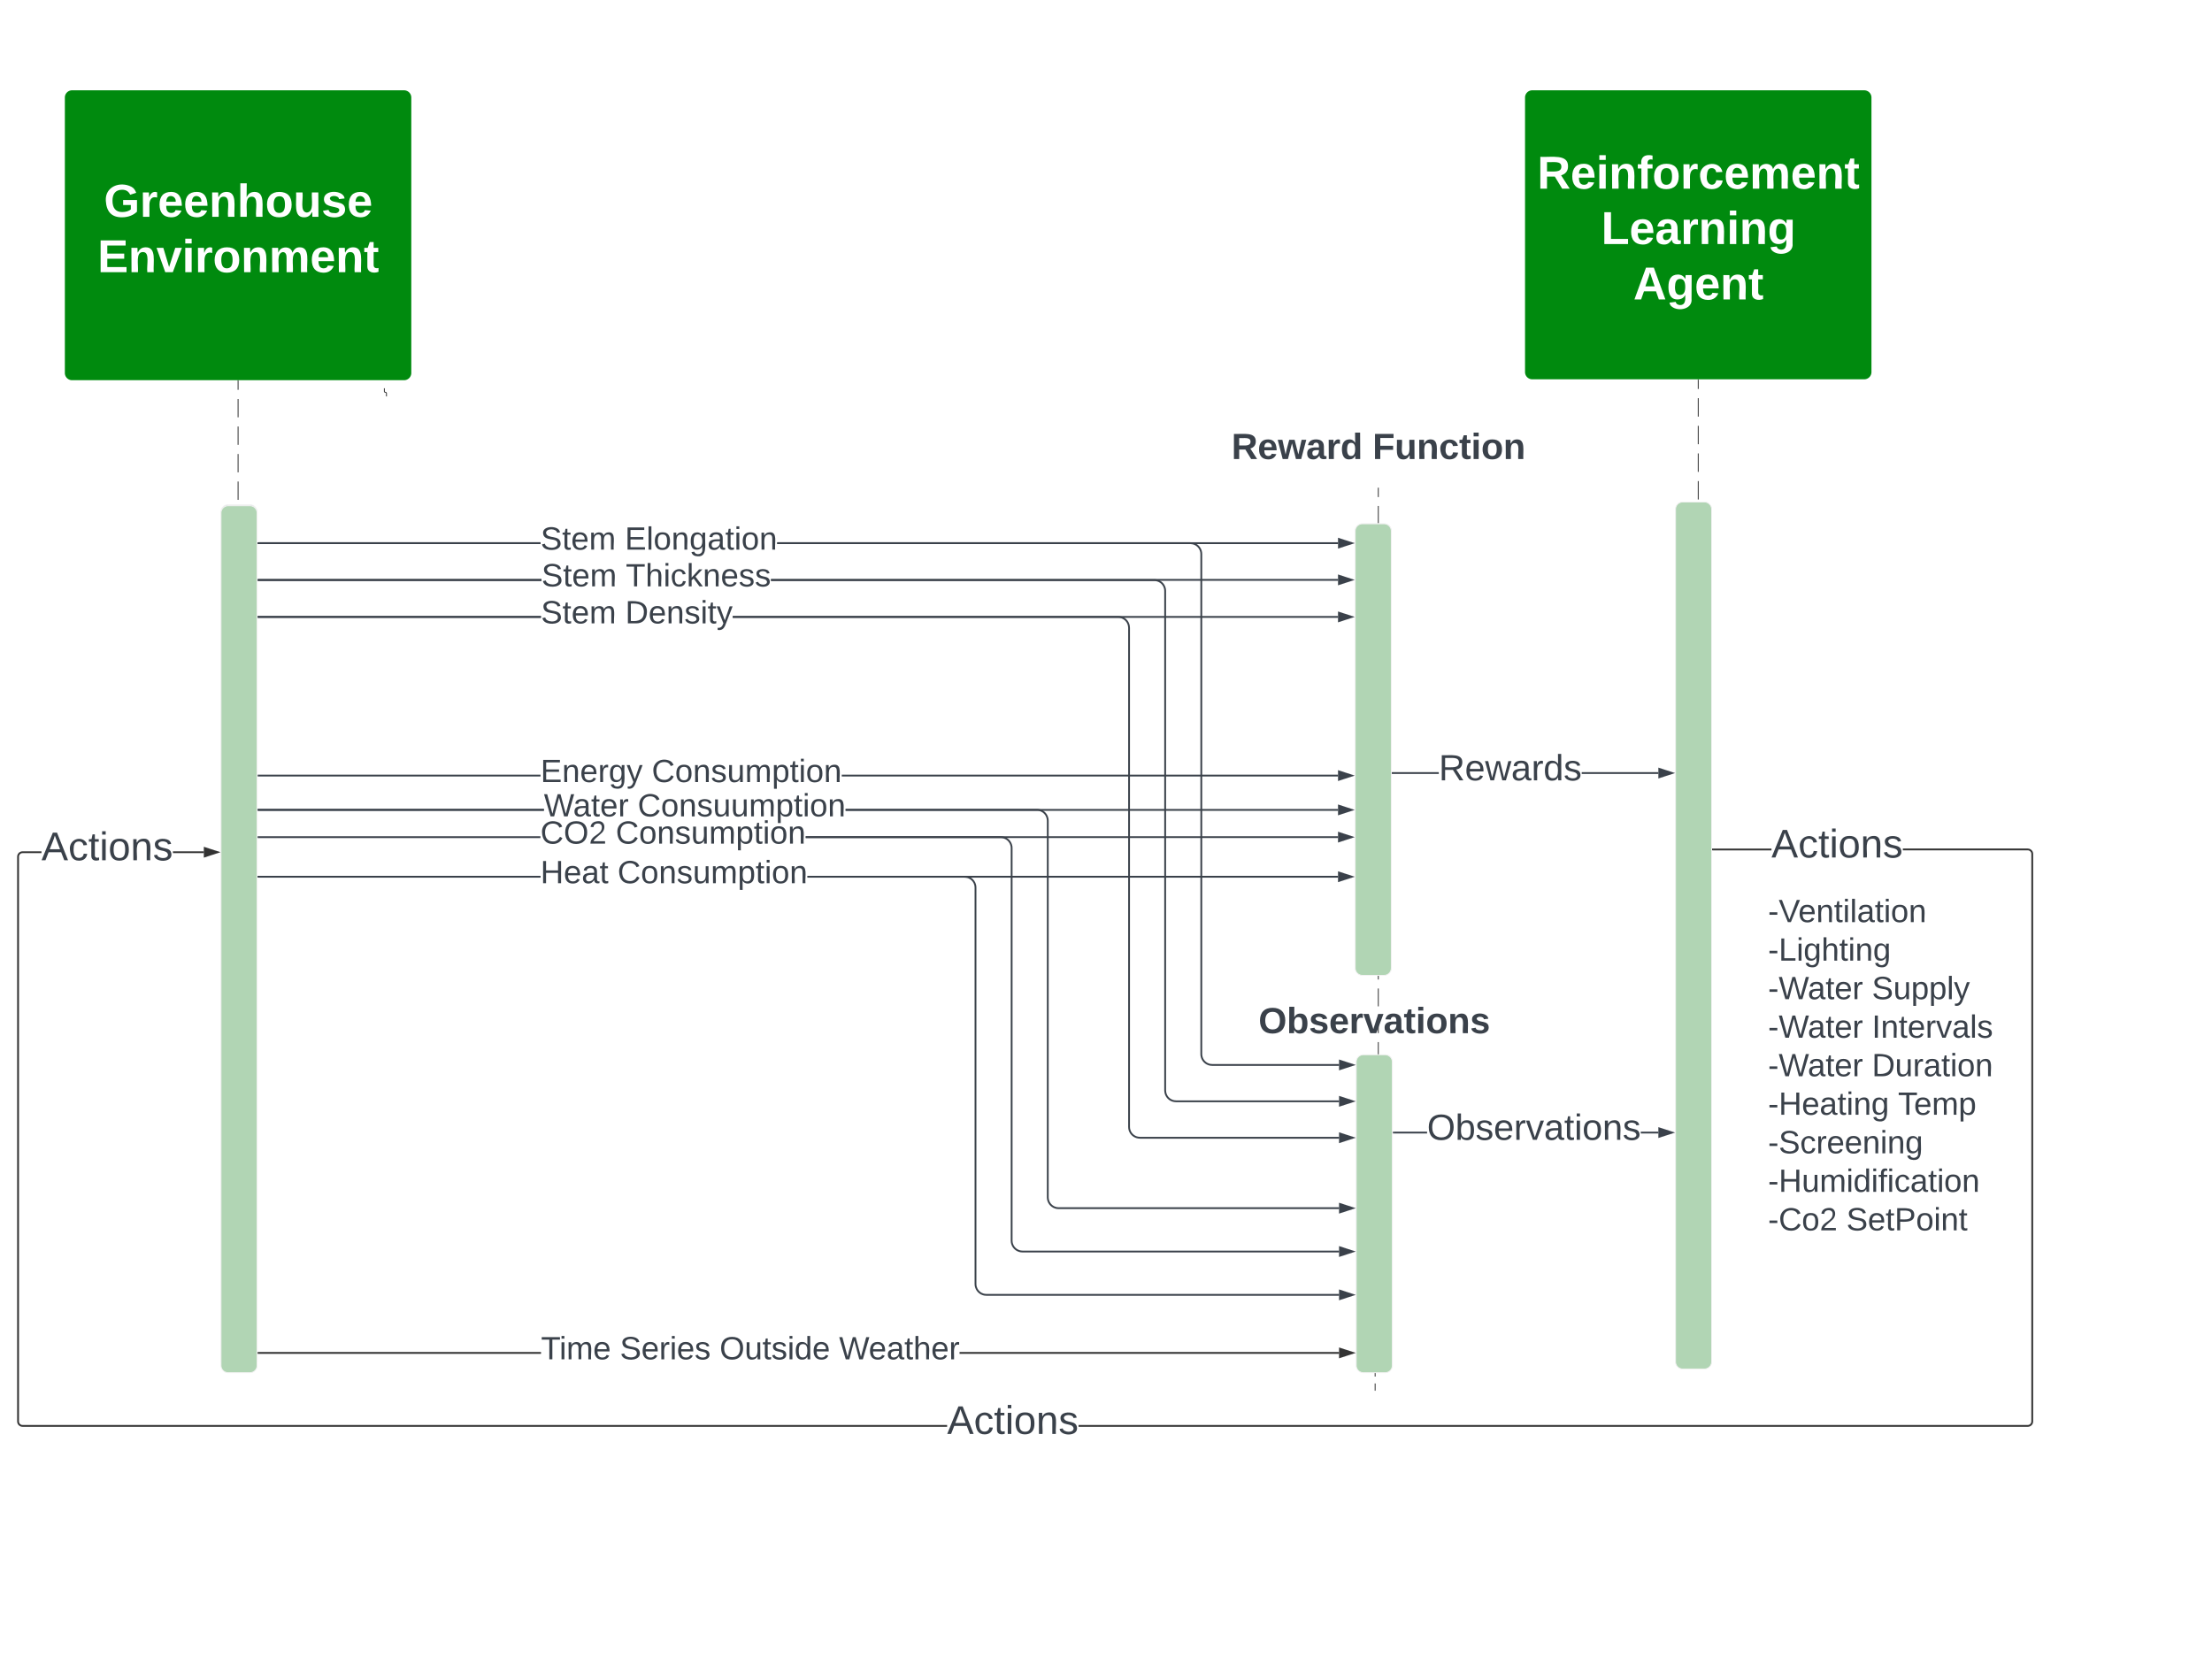 <svg xmlns="http://www.w3.org/2000/svg" xmlns:xlink="http://www.w3.org/1999/xlink" xmlns:lucid="lucid" width="2449" height="1860"><g transform="translate(-680 -1020)" lucid:page-tab-id="0_0"><path d="M500 1000h4500v2000H500z" fill="#fff"/><path d="M2205.97 1560.5v9.9m0 9.9v19.77m0 9.9v19.78m0 9.9v19.78m0 9.9v19.78m0 9.9v19.8m0 9.9v19.77m0 9.9v19.78m0 9.9v19.78m0 9.9v19.78m0 9.9v19.8m0 9.88v19.8m0 9.88v19.8m0 9.88v19.8m0 9.88v19.8m0 9.88v19.8m0 9.88v19.8m0 9.88v19.8m0 9.88v19.8m0 9.88v19.8m0 9.88v19.8m0 9.88v19.8m0 9.88v19.8m0 9.88v19.8m0 9.88v19.8m0 9.88v19.8m0 9.88v19.8m0 9.88v19.8m0 9.88v19.8m0 9.88v19.8m0 9.88v19.8m0 9.88v19.8m0 9.88v9.9a1.74 1.74 0 0 1-1.75 1.74 1.74 1.74 0 0 0-1.74 1.74v7.63m0 7.63v15.25m0 7.62v7.63" stroke="#333" fill="none"/><path d="M2206.44 1560.5h-.95v-.5h.94z" stroke="#333" stroke-width=".05" fill="#333"/><path d="M2202.48 2559.5v.5M943.6 1441.5v10.15m0 10.15v20.3m0 10.16v20.3m0 10.16v20.3m0 10.16v20.3m0 10.16v20.3m0 10.15v20.3m0 10.15v20.3m0 10.16v20.32m0 10.15v20.3m0 10.16v20.3m0 10.15v20.3m0 10.16v20.3m0 10.16v20.3m0 10.16v20.3m0 10.16v20.3m0 10.15v20.3m0 10.16v20.3m0 10.16v20.3m0 10.15v20.3m0 10.16v20.3m0 10.16v20.3m0 10.16v20.3m0 10.16v20.3m0 10.16v20.3m0 10.16v20.3m0 10.16v20.3m0 10.15v20.32m0 10.15v20.3m0 10.16v20.3m0 10.16v20.3m0 10.14v10.16" stroke="#333" fill="none"/><path d="M944.06 1441.5h-.95v-.5h.96z" stroke="#333" stroke-width=".05" fill="#333"/><path d="M943.6 2385.7v.5" stroke="#333" fill="none"/><path d="M924.66 1586.9a8 8 0 0 1 8-8h24a8 8 0 0 1 8 8v940a8 8 0 0 1-8 8h-24a8 8 0 0 1-8-8z" stroke="#f2f2f2" fill="#ced4db"/><path d="M1105.54 1450.4v2.85a1.16 1.16 0 0 0 1.16 1.16 1.16 1.16 0 0 1 1.16 1.17v2.84M1105.54 1450.42v-.5M1107.86 1458.4v.5M2560.2 1440.5v10.2m0 10.2v20.4m0 10.2v20.4m0 10.2v20.4m0 10.2v20.4m0 10.2v20.4m0 10.2v20.4m0 10.2v20.4m0 10.2v20.4m0 10.2v20.4m0 10.2v20.4m0 10.2v20.4m0 10.2v20.4m0 10.2v20.4m0 10.2v20.4m0 10.2v20.4m0 10.2v20.4m0 10.2v20.4m0 10.2v20.4m0 10.2v20.4m0 10.2v20.4m0 10.2v20.4m0 10.2v20.4m0 10.2v20.4m0 10.2v20.4m0 10.2v20.4m0 10.2v20.4m0 10.2v20.4m0 10.2v20.4m0 10.2v20.4m0 10.2v20.4m0 10.2v20.4m0 10.2v20.4m0 10.2v20.4m0 10.2v10.2" stroke="#333" fill="none"/><path d="M2560.68 1440.5h-.95v-.5h.95z" stroke="#333" stroke-width=".05" fill="#333"/><path d="M2560.2 2480.9v.5" stroke="#333" fill="none"/><path d="M2535.04 1583.87a8 8 0 0 1 8-8h24a8 8 0 0 1 8 8v944a8 8 0 0 1-8 8h-24a8 8 0 0 1-8-8z" stroke="#f2f2f2" fill="#b1d5b4"/><path d="M751.8 1128a8 8 0 0 1 8-8h367.56a8 8 0 0 1 8 8v305a8 8 0 0 1-8 8H759.8a8 8 0 0 1-8-8z" stroke="#000" stroke-opacity="0" fill="#008a0e"/><use xlink:href="#a" transform="matrix(1,0,0,1,759.814,1128) translate(35.21 132.056)"/><use xlink:href="#b" transform="matrix(1,0,0,1,759.814,1128) translate(28.182 193.389)"/><path d="M2368.43 1128a8 8 0 0 1 8-8h367.54a8 8 0 0 1 8 8v304a8 8 0 0 1-8 8h-367.54a8 8 0 0 1-8-8z" stroke="#000" stroke-opacity="0" fill="#008a0e"/><use xlink:href="#c" transform="matrix(1,0,0,1,2376.426,1128) translate(5.537 100.889)"/><use xlink:href="#d" transform="matrix(1,0,0,1,2376.426,1128) translate(76.383 162.222)"/><use xlink:href="#e" transform="matrix(1,0,0,1,2376.426,1128) translate(111.877 223.556)"/><path d="M1278.87 1704.08h-312.7v-1.95h312.7zm882.5 0h-670.12v-1.95h670.12z" stroke="#3a414a" stroke-width=".05" fill="#3a414a"/><path d="M966.2 1704.08h-1.04v-1.95h1.03z" fill="#3a414a"/><path stroke="#3a414a" stroke-width=".05" fill="#3a414a"/><path d="M2176.64 1703.1l-14.27 4.64v-9.27z" fill="#3a414a"/><path d="M2179.8 1703.1l-18.4 5.98v-11.95zm-16.45 3.3l10.13-3.3-10.13-3.3z" stroke="#3a414a" stroke-width=".05" fill="#3a414a"/><use xlink:href="#f" transform="matrix(1,0,0,1,1278.872,1681.636) translate(0.005 28.622)"/><use xlink:href="#g" transform="matrix(1,0,0,1,1278.872,1681.636) translate(93.325 28.622)"/><path d="M2030.13 1488a8 8 0 0 1 8-8h335.67a8 8 0 0 1 8 8v64a8 8 0 0 1-8 8h-335.67a8 8 0 0 1-8-8z" stroke="#000" stroke-opacity="0" fill="#fff" fill-opacity="0"/><use xlink:href="#h" transform="matrix(1,0,0,1,2035.131,1485) translate(8.323 43.272)"/><use xlink:href="#i" transform="matrix(1,0,0,1,2035.131,1485) translate(164.52 43.272)"/><path d="M2075.57 2124a8 8 0 0 1 8-8h235.53a8 8 0 0 1 8 8v63.87a8 8 0 0 1-8 8h-235.53a8 8 0 0 1-8-8z" stroke="#000" stroke-opacity="0" fill="#fff" fill-opacity="0"/><use xlink:href="#j" transform="matrix(1,0,0,1,2080.572,2121) translate(-7.264 43.044)"/><path d="M2180.38 1608a8 8 0 0 1 8-8h24a8 8 0 0 1 8 8v471.9a8 8 0 0 1-8 8h-24a8 8 0 0 1-8-8z" stroke="#f2f2f2" fill="#ced4db"/><path d="M1278.44 1879.78H966.16v-1.95h312.28zm882.93 0h-549.4v-1.95h549.4z" stroke="#3a414a" stroke-width=".05" fill="#3a414a"/><path d="M966.2 1879.78h-1.04v-1.95h1.03z" fill="#3a414a"/><path stroke="#3a414a" stroke-width=".05" fill="#3a414a"/><path d="M2176.64 1878.8l-14.27 4.63v-9.27z" fill="#3a414a"/><path d="M2179.8 1878.8l-18.4 5.98v-11.96zm-16.45 3.3l10.13-3.3-10.13-3.3z" stroke="#3a414a" stroke-width=".05" fill="#3a414a"/><use xlink:href="#k" transform="matrix(1,0,0,1,1278.436,1857.333) translate(0.005 28.622)"/><use xlink:href="#l" transform="matrix(1,0,0,1,1278.436,1857.333) translate(123.14 28.622)"/><path d="M1282.14 1917.78H966.16v-1.95h315.98zm879.23 0h-545.1v-1.95h545.1z" stroke="#3a414a" stroke-width=".05" fill="#3a414a"/><path d="M966.2 1917.78h-1.04v-1.95h1.03z" fill="#3a414a"/><path stroke="#3a414a" stroke-width=".05" fill="#3a414a"/><path d="M2176.64 1916.8l-14.27 4.63v-9.27z" fill="#3a414a"/><path d="M2179.8 1916.8l-18.4 5.98v-11.96zm-16.45 3.3l10.13-3.3-10.13-3.3z" stroke="#3a414a" stroke-width=".05" fill="#3a414a"/><use xlink:href="#m" transform="matrix(1,0,0,1,1282.138,1895.333) translate(0.005 28.622)"/><use xlink:href="#n" transform="matrix(1,0,0,1,1282.138,1895.333) translate(103.86 28.622)"/><path d="M2161.37 1947.9H1572.1v-1.94h589.27z" stroke="#3a414a" stroke-width=".05" fill="#3a414a"/><path stroke="#3a414a" stroke-width=".05" fill="#3a414a"/><path d="M2176.64 1946.93l-14.27 4.64v-9.27z" fill="#3a414a"/><path d="M2179.8 1946.93l-18.4 5.98v-11.94zm-16.45 3.3l10.13-3.3-10.13-3.3zM1278.32 1991.78H966.16v-1.95h312.16zm883.05 0h-587.3v-1.95h587.3z" stroke="#3a414a" stroke-width=".05" fill="#3a414a"/><path d="M966.2 1991.78h-1.04v-1.95h1.03z" fill="#3a414a"/><path stroke="#3a414a" stroke-width=".05" fill="#3a414a"/><path d="M2176.64 1990.8l-14.27 4.63v-9.27z" fill="#3a414a"/><path d="M2179.8 1990.8l-18.4 5.98v-11.96zm-16.45 3.3l10.14-3.3-10.15-3.3z" stroke="#3a414a" stroke-width=".05" fill="#3a414a"/><use xlink:href="#o" transform="matrix(1,0,0,1,1278.319,1969.333) translate(0.005 28.622)"/><use xlink:href="#l" transform="matrix(1,0,0,1,1278.319,1969.333) translate(85.375 28.622)"/><path d="M725.93 1964.62h-20.9l-.66.05-.6.15-.6.24-.53.33-.48.4-.4.48-.34.54-.25.58-.14.62-.05.66v625.2l.05.66.14.62.25.58.33.54.4.48.5.4.52.34.6.24.6.14.67.06h1023.53v1.95H704.97l-.9-.08-.92-.22-.86-.36-.8-.5-.73-.6-.6-.7-.5-.8-.35-.88-.22-.9-.08-.9V1968.6l.08-.9.22-.9.35-.87.5-.8.6-.7.72-.62.8-.48.85-.36.92-.22.9-.07h20.96zm2200-4.92l.92.2.86.37.8.5.73.6.6.72.5.8.36.85.2.9.07.9v628.4l-.07.9-.22.9-.35.88-.5.8-.6.7-.72.62-.8.5-.85.35-.9.22-.9.07H1874.12v-1.96h1050.83l.67-.06.6-.14.6-.24.53-.33.48-.4.4-.5.34-.53.24-.58.15-.62.06-.67v-628.23l-.06-.67-.14-.6-.25-.6-.33-.53-.4-.48-.5-.4-.52-.34-.6-.24-.6-.15-.67-.06h-138.18v-1.94h138.26zm-2020.27 4.92h-34.18v-1.95h34.18zm1670.88-3.04v-1.95h64.68v1.94z" stroke="#333" stroke-width=".05" fill="#333"/><path d="M2576.56 1961.58h-1.02v-1.95h1.02z" fill="#333"/><path stroke="#333" stroke-width=".05" fill="#333"/><path d="M920.93 1963.64l-14.27 4.64V1959z" fill="#333"/><path d="M924.08 1963.64l-18.4 5.98v-11.95zm-16.45 3.3l10.14-3.3-10.13-3.3z" stroke="#333" stroke-width=".05" fill="#333"/><use xlink:href="#p" transform="matrix(1,0,0,1,2641.222,1933.933) translate(0.005 35.556)"/><use xlink:href="#q" transform="matrix(1,0,0,1,725.927,1936.979) translate(0.005 35.556)"/><use xlink:href="#q" transform="matrix(1,0,0,1,1728.574,2572.245) translate(0.005 35.556)"/><use xlink:href="#r" transform="matrix(1,0,0,1,2637.457,1964.6) translate(0 32)"/><use xlink:href="#s" transform="matrix(1,0,0,1,2637.457,1964.6) translate(0 76.444)"/><use xlink:href="#t" transform="matrix(1,0,0,1,2637.457,1964.6) translate(0 119.111)"/><use xlink:href="#u" transform="matrix(1,0,0,1,2637.457,1964.6) translate(0 161.778)"/><use xlink:href="#v" transform="matrix(1,0,0,1,2637.457,1964.6) translate(114.963 161.778)"/><use xlink:href="#u" transform="matrix(1,0,0,1,2637.457,1964.6) translate(0 204.444)"/><use xlink:href="#w" transform="matrix(1,0,0,1,2637.457,1964.6) translate(114.963 204.444)"/><use xlink:href="#u" transform="matrix(1,0,0,1,2637.457,1964.6) translate(0 247.111)"/><use xlink:href="#x" transform="matrix(1,0,0,1,2637.457,1964.6) translate(114.963 247.111)"/><use xlink:href="#y" transform="matrix(1,0,0,1,2637.457,1964.6) translate(0 289.778)"/><use xlink:href="#z" transform="matrix(1,0,0,1,2637.457,1964.6) translate(143.901 289.778)"/><use xlink:href="#A" transform="matrix(1,0,0,1,2637.457,1964.6) translate(0 332.444)"/><use xlink:href="#B" transform="matrix(1,0,0,1,2637.457,1964.6) translate(0 375.111)"/><use xlink:href="#C" transform="matrix(1,0,0,1,2637.457,1964.6) translate(0 417.778)"/><use xlink:href="#D" transform="matrix(1,0,0,1,2637.457,1964.6) translate(86.716 417.778)"/><use xlink:href="#E" transform="matrix(1,0,0,1,2637.457,1964.6) translate(0 460.444)"/><path d="M2272.9 1876.97h-51.02v-1.94h51.02zm243.13 0h-84.8v-1.94h84.8z" stroke="#3a414a" stroke-width=".05" fill="#3a414a"/><path d="M2221.9 1876.97h-1.02v-1.94h1.02z" fill="#3a414a"/><path stroke="#3a414a" stroke-width=".05" fill="#3a414a"/><path d="M2531.3 1876l-14.27 4.63v-9.27z" fill="#3a414a"/><path d="M2534.46 1876l-18.4 5.98v-11.96zm-16.45 3.3l10.14-3.3-10.13-3.3z" stroke="#3a414a" stroke-width=".05" fill="#3a414a"/><use xlink:href="#F" transform="matrix(1,0,0,1,2272.899,1851.867) translate(0.005 32.178)"/><path d="M2180.38 1608a8 8 0 0 1 8-8h24a8 8 0 0 1 8 8v484a8 8 0 0 1-8 8h-24a8 8 0 0 1-8-8z" stroke="#f2f2f2" fill="#b1d5b4"/><path d="M2259.96 2275.06h-36.94v-1.95h36.94zm256.07 0h-19.43v-1.95h19.43z" stroke="#3a414a" stroke-width=".05" fill="#3a414a"/><path d="M2223.04 2275.06h-1.02v-1.95h1.02z" fill="#3a414a"/><path stroke="#3a414a" stroke-width=".05" fill="#3a414a"/><path d="M2531.3 2274.1l-14.27 4.62v-9.27z" fill="#3a414a"/><path d="M2534.46 2274.1l-18.4 5.97v-11.96zm-16.45 3.28l10.14-3.3-10.13-3.28z" stroke="#3a414a" stroke-width=".05" fill="#3a414a"/><use xlink:href="#G" transform="matrix(1,0,0,1,2259.957,2249.956) translate(0.005 32.178)"/><path d="M1279.5 1663.08H966.15v-1.95h313.33zm881.87 0h-627.75v-1.95h627.75z" stroke="#3a414a" stroke-width=".05" fill="#3a414a"/><path d="M966.2 1663.08h-1.04v-1.95h1.03z" fill="#3a414a"/><path stroke="#3a414a" stroke-width=".05" fill="#3a414a"/><path d="M2176.64 1662.1l-14.27 4.64v-9.27z" fill="#3a414a"/><path d="M2179.8 1662.1l-18.4 5.98v-11.95zm-16.45 3.3l10.13-3.3-10.13-3.3z" stroke="#3a414a" stroke-width=".05" fill="#3a414a"/><use xlink:href="#f" transform="matrix(1,0,0,1,1279.495,1640.636) translate(0.005 28.622)"/><use xlink:href="#H" transform="matrix(1,0,0,1,1279.495,1640.636) translate(93.325 28.622)"/><path d="M1278.48 1622.43H966.16v-1.95h312.32zm882.9 0h-620.82v-1.95h620.8z" stroke="#3a414a" stroke-width=".05" fill="#3a414a"/><path d="M966.2 1622.43h-1.04v-1.95h1.03z" fill="#3a414a"/><path stroke="#3a414a" stroke-width=".05" fill="#3a414a"/><path d="M2176.64 1621.46l-14.27 4.63v-9.28z" fill="#3a414a"/><path d="M2179.8 1621.46l-18.4 5.97v-11.95zm-16.45 3.3l10.13-3.3-10.13-3.3z" stroke="#3a414a" stroke-width=".05" fill="#3a414a"/><use xlink:href="#f" transform="matrix(1,0,0,1,1278.484,1599.991) translate(0 28.622)"/><use xlink:href="#I" transform="matrix(1,0,0,1,1278.484,1599.991) translate(93.32 28.622)"/><path d="M2181.52 2195.9a8 8 0 0 1 8-8h24a8 8 0 0 1 8 8V2532a8 8 0 0 1-8 8h-24a8 8 0 0 1-8-8zM924.66 1588a8 8 0 0 1 8-8h24a8 8 0 0 1 8 8v944a8 8 0 0 1-8 8h-24a8 8 0 0 1-8-8z" stroke="#f2f2f2" fill="#b1d5b4"/><path d="M1790.03 1946.16l1.98.47 1.9.78 1.73 1.08 1.55 1.32 1.32 1.55 1.06 1.74.78 1.87.48 1.98.15 2v434.8l.14 1.77.42 1.7.66 1.58.9 1.48 1.13 1.3 1.32 1.14 1.48.9 1.6.66 1.68.4 1.76.14h350.47v1.95h-350.54l-2-.15-1.97-.48-1.9-.78-1.73-1.06-1.55-1.32-1.32-1.55-1.06-1.74-.78-1.9-.48-1.97-.15-2v-434.8l-.14-1.78-.42-1.68-.66-1.6-.9-1.47-1.13-1.32-1.32-1.12-1.48-.9-1.6-.67-1.68-.4-1.76-.15H1572.1V1946h215.94zm-823.87 1.8V1946h312.15v1.95z" stroke="#3a414a" stroke-width=".05" fill="#3a414a"/><path d="M966.2 1947.95h-1.04V1946h1.03z" fill="#3a414a"/><path stroke="#3a414a" stroke-width=".05" fill="#3a414a"/><path d="M2177.78 2405.8l-14.27 4.63v-9.26z" fill="#3a414a"/><path d="M2180.94 2405.8l-18.4 5.98v-11.96zm-16.45 3.3l10.13-3.3-10.14-3.3z" stroke="#3a414a" stroke-width=".05" fill="#3a414a"/><use xlink:href="#J" transform="matrix(1,0,0,1,1278.312,1925.511) translate(0.005 28.622)"/><use xlink:href="#l" transform="matrix(1,0,0,1,1278.312,1925.511) translate(83.387 28.622)"/><path d="M1830.03 1915.88l1.98.47 1.9.78 1.73 1.07 1.55 1.32 1.32 1.55 1.06 1.74.78 1.9.48 1.97.15 2v417.1l.14 1.75.42 1.7.66 1.58.9 1.48 1.13 1.3 1.32 1.14 1.48.9 1.6.66 1.68.4 1.76.14h310.47v1.95h-310.54l-2-.15-1.97-.48-1.9-.78-1.73-1.06-1.55-1.32-1.32-1.55-1.06-1.74-.78-1.9-.48-1.97-.15-2v-417.1l-.14-1.76-.42-1.68-.66-1.6-.9-1.48-1.13-1.32-1.32-1.12-1.48-.9-1.6-.67-1.68-.4-1.76-.13h-211.7v-1.95h211.78zm-863.87 1.8v-1.96h315.98v1.95z" stroke="#3a414a" stroke-width=".05" fill="#3a414a"/><path d="M966.2 1917.67h-1.04v-1.95h1.03z" fill="#3a414a"/><path stroke="#3a414a" stroke-width=".05" fill="#3a414a"/><path d="M2177.78 2357.8l-14.27 4.63v-9.26z" fill="#3a414a"/><path d="M2180.94 2357.8l-18.4 5.98v-11.96zm-16.45 3.3l10.13-3.3-10.14-3.3zM1920.03 1702.28l1.98.48 1.9.78 1.73 1.06 1.55 1.33 1.32 1.54 1.06 1.74.78 1.9.48 1.97.15 2v552.7l.14 1.75.42 1.7.66 1.58.9 1.48 1.13 1.3 1.32 1.14 1.48.9 1.6.66 1.68.4 1.76.14h220.47v1.95h-220.54l-2-.15-1.97-.48-1.9-.78-1.73-1.06-1.55-1.32-1.32-1.55-1.06-1.74-.78-1.9-.48-1.97-.15-2v-552.7l-.14-1.75-.42-1.68-.66-1.6-.9-1.48-1.13-1.3-1.32-1.13-1.48-.92-1.6-.66-1.68-.4-1.76-.14h-426.7v-1.95h426.78zm-953.87 1.8v-1.95h312.7v1.95z" stroke="#3a414a" stroke-width=".05" fill="#3a414a"/><path d="M966.2 1704.08h-1.04v-1.95h1.03z" fill="#3a414a"/><path stroke="#3a414a" stroke-width=".05" fill="#3a414a"/><path d="M2177.78 2279.8l-14.27 4.63v-9.26z" fill="#3a414a"/><path d="M2180.94 2279.8l-18.4 5.98v-11.96zm-16.45 3.3l10.13-3.3-10.14-3.3zM1960.03 1661.52l1.98.47 1.9.77 1.73 1.07 1.55 1.32 1.32 1.55 1.06 1.74.78 1.9.48 1.97.15 2v553.13l.14 1.76.42 1.67.66 1.6.9 1.48 1.13 1.3 1.32 1.13 1.48.9 1.6.67 1.68.4 1.76.14h180.47v1.94h-180.54l-2-.16-1.97-.47-1.9-.77-1.73-1.06-1.55-1.33-1.32-1.55-1.06-1.74-.78-1.88-.48-1.98-.15-2v-553.13l-.14-1.76-.42-1.67-.66-1.6-.9-1.47-1.13-1.32-1.32-1.12-1.48-.9-1.6-.67-1.68-.4-1.76-.14h-424.34v-1.94h424.42zm-993.87 1.8v-1.96h313.33v1.95z" stroke="#3a414a" stroke-width=".05" fill="#3a414a"/><path d="M966.2 1663.3h-1.04v-1.94h1.03z" fill="#3a414a"/><path stroke="#3a414a" stroke-width=".05" fill="#3a414a"/><path d="M2177.78 2239.47l-14.27 4.63v-9.27z" fill="#3a414a"/><path d="M2180.94 2239.47l-18.4 5.97v-11.95zm-16.45 3.3l10.13-3.3-10.14-3.3zM2000.03 1620.64l1.98.47 1.9.8 1.73 1.06 1.55 1.32 1.32 1.55 1.06 1.74.78 1.88.48 1.98.15 2v553.73l.14 1.76.42 1.7.66 1.58.9 1.48 1.13 1.3 1.32 1.14 1.48.9 1.6.66 1.68.4 1.76.14h140.47v1.96h-140.54l-2-.16-1.97-.48-1.9-.78-1.73-1.06-1.55-1.32-1.32-1.55-1.06-1.74-.78-1.9-.48-1.97-.15-2V1633.5l-.14-1.77-.42-1.68-.66-1.6-.9-1.47-1.13-1.32-1.32-1.12-1.48-.9-1.6-.67-1.68-.4-1.76-.14h-457.4v-1.95h457.48zm-1033.87 1.8v-1.96h312.32v1.95z" stroke="#3a414a" stroke-width=".05" fill="#3a414a"/><path d="M966.2 1622.43h-1.04v-1.95h1.03z" fill="#3a414a"/><path stroke="#3a414a" stroke-width=".05" fill="#3a414a"/><path d="M2177.78 2199.2l-14.27 4.64v-9.28z" fill="#3a414a"/><path d="M2180.94 2199.2l-18.4 5.98v-11.96zm-16.45 3.3l10.13-3.3-10.14-3.3zM1750.03 1989.97l1.98.47 1.9.78 1.73 1.07 1.55 1.3 1.32 1.56 1.06 1.74.78 1.88.48 1.98.15 2v439l.14 1.76.42 1.7.66 1.58.9 1.48 1.13 1.3 1.32 1.14 1.48.9 1.6.66 1.68.4 1.76.14h390.47v1.95h-390.54l-2-.15-1.97-.48-1.9-.78-1.73-1.06-1.55-1.32-1.32-1.55-1.06-1.74-.78-1.9-.48-1.97-.15-2v-439l-.14-1.77-.42-1.68-.66-1.6-.9-1.47-1.13-1.3-1.32-1.13-1.48-.9-1.6-.66-1.68-.4-1.76-.14h-173.88v-1.95h173.96zm-783.87 1.8v-1.96h312.16v1.96z" stroke="#3a414a" stroke-width=".05" fill="#3a414a"/><path d="M966.2 1991.76h-1.04v-1.95h1.03z" fill="#3a414a"/><path stroke="#3a414a" stroke-width=".05" fill="#3a414a"/><path d="M2177.78 2453.8l-14.27 4.63v-9.26z" fill="#3a414a"/><path d="M2180.94 2453.8l-18.4 5.98v-11.96zm-16.45 3.3l10.13-3.3-10.14-3.3z" stroke="#3a414a" stroke-width=".05" fill="#3a414a"/><path d="M1278.96 2519.02h-312.8v-1.95h312.8zm883.55 0h-420.13v-1.95h420.14z" stroke="#333" stroke-width=".05" fill="#333"/><path d="M966.2 2519.02h-1.04v-1.95h1.03z" fill="#333"/><path stroke="#333" stroke-width=".05" fill="#333"/><path d="M2177.78 2518.04l-14.27 4.64v-9.27z" fill="#333"/><path d="M2180.94 2518.04l-18.4 5.98v-11.95zm-16.45 3.3l10.13-3.3-10.14-3.3z" stroke="#333" stroke-width=".05" fill="#333"/><g><use xlink:href="#K" transform="matrix(1,0,0,1,1278.963,2496.71) translate(0.005 28.444)"/><use xlink:href="#L" transform="matrix(1,0,0,1,1278.963,2496.71) translate(87.314 28.444)"/><use xlink:href="#M" transform="matrix(1,0,0,1,1278.963,2496.71) translate(197.733 28.444)"/><use xlink:href="#N" transform="matrix(1,0,0,1,1278.963,2496.71) translate(329.98 28.444)"/></g><defs><path fill="#fff" d="M67-125c0 54 23 88 75 88 28 0 53-7 68-21v-34h-60v-39h108v91C232-14 192 4 140 4 58 4 20-42 15-125 8-236 126-280 215-234c19 10 29 26 37 47l-47 15c-11-23-29-39-63-39-53 1-75 33-75 86" id="O"/><path fill="#fff" d="M135-150c-39-12-60 13-60 57V0H25l-1-190h47c2 13-1 29 3 40 6-28 27-53 61-41v41" id="P"/><path fill="#fff" d="M185-48c-13 30-37 53-82 52C43 2 14-33 14-96s30-98 90-98c62 0 83 45 84 108H66c0 31 8 55 39 56 18 0 30-7 34-22zm-45-69c5-46-57-63-70-21-2 6-4 13-4 21h74" id="Q"/><path fill="#fff" d="M135-194c87-1 58 113 63 194h-50c-7-57 23-157-34-157-59 0-34 97-39 157H25l-1-190h47c2 12-1 28 3 38 12-26 28-41 61-42" id="R"/><path fill="#fff" d="M114-157C55-157 80-60 75 0H25v-261h50l-1 109c12-26 28-41 61-42 86-1 58 113 63 194h-50c-7-57 23-157-34-157" id="S"/><path fill="#fff" d="M110-194c64 0 96 36 96 99 0 64-35 99-97 99-61 0-95-36-95-99 0-62 34-99 96-99zm-1 164c35 0 45-28 45-65 0-40-10-65-43-65-34 0-45 26-45 65 0 36 10 65 43 65" id="T"/><path fill="#fff" d="M85 4C-2 5 27-109 22-190h50c7 57-23 150 33 157 60-5 35-97 40-157h50l1 190h-47c-2-12 1-28-3-38-12 25-28 42-61 42" id="U"/><path fill="#fff" d="M137-138c1-29-70-34-71-4 15 46 118 7 119 86 1 83-164 76-172 9l43-7c4 19 20 25 44 25 33 8 57-30 24-41C81-84 22-81 20-136c-2-80 154-74 161-7" id="V"/><g id="a"><use transform="matrix(0.142,0,0,0.142,0,0)" xlink:href="#O"/><use transform="matrix(0.142,0,0,0.142,39.753,0)" xlink:href="#P"/><use transform="matrix(0.142,0,0,0.142,59.63,0)" xlink:href="#Q"/><use transform="matrix(0.142,0,0,0.142,88.025,0)" xlink:href="#Q"/><use transform="matrix(0.142,0,0,0.142,116.42,0)" xlink:href="#R"/><use transform="matrix(0.142,0,0,0.142,147.512,0)" xlink:href="#S"/><use transform="matrix(0.142,0,0,0.142,178.605,0)" xlink:href="#T"/><use transform="matrix(0.142,0,0,0.142,209.698,0)" xlink:href="#U"/><use transform="matrix(0.142,0,0,0.142,240.79,0)" xlink:href="#V"/><use transform="matrix(0.142,0,0,0.142,269.185,0)" xlink:href="#Q"/></g><path fill="#fff" d="M24 0v-248h195v40H76v63h132v40H76v65h150V0H24" id="W"/><path fill="#fff" d="M128 0H69L1-190h53L99-40l48-150h52" id="X"/><path fill="#fff" d="M25-224v-37h50v37H25zM25 0v-190h50V0H25" id="Y"/><path fill="#fff" d="M220-157c-53 9-28 100-34 157h-49v-107c1-27-5-49-29-50C55-147 81-57 75 0H25l-1-190h47c2 12-1 28 3 38 10-53 101-56 108 0 13-22 24-43 59-42 82 1 51 116 57 194h-49v-107c-1-25-5-48-29-50" id="Z"/><path fill="#fff" d="M115-3C79 11 28 4 28-45v-112H4v-33h27l15-45h31v45h36v33H77v99c-1 23 16 31 38 25v30" id="aa"/><g id="b"><use transform="matrix(0.142,0,0,0.142,0,0)" xlink:href="#W"/><use transform="matrix(0.142,0,0,0.142,34.074,0)" xlink:href="#R"/><use transform="matrix(0.142,0,0,0.142,65.167,0)" xlink:href="#X"/><use transform="matrix(0.142,0,0,0.142,93.562,0)" xlink:href="#Y"/><use transform="matrix(0.142,0,0,0.142,107.759,0)" xlink:href="#P"/><use transform="matrix(0.142,0,0,0.142,127.636,0)" xlink:href="#T"/><use transform="matrix(0.142,0,0,0.142,158.728,0)" xlink:href="#R"/><use transform="matrix(0.142,0,0,0.142,189.821,0)" xlink:href="#Z"/><use transform="matrix(0.142,0,0,0.142,235.253,0)" xlink:href="#Q"/><use transform="matrix(0.142,0,0,0.142,263.648,0)" xlink:href="#R"/><use transform="matrix(0.142,0,0,0.142,294.741,0)" xlink:href="#aa"/></g><path fill="#fff" d="M240-174c0 40-23 61-54 70L253 0h-59l-57-94H76V0H24v-248c93 4 217-23 216 74zM76-134c48-2 112 12 112-38 0-48-66-32-112-35v73" id="ab"/><path fill="#fff" d="M121-226c-27-7-43 5-38 36h38v33H83V0H34v-157H6v-33h28c-9-59 32-81 87-68v32" id="ac"/><path fill="#fff" d="M190-63c-7 42-38 67-86 67-59 0-84-38-90-98-12-110 154-137 174-36l-49 2c-2-19-15-32-35-32-30 0-35 28-38 64-6 74 65 87 74 30" id="ad"/><g id="c"><use transform="matrix(0.142,0,0,0.142,0,0)" xlink:href="#ab"/><use transform="matrix(0.142,0,0,0.142,36.772,0)" xlink:href="#Q"/><use transform="matrix(0.142,0,0,0.142,65.167,0)" xlink:href="#Y"/><use transform="matrix(0.142,0,0,0.142,79.364,0)" xlink:href="#R"/><use transform="matrix(0.142,0,0,0.142,110.457,0)" xlink:href="#ac"/><use transform="matrix(0.142,0,0,0.142,127.352,0)" xlink:href="#T"/><use transform="matrix(0.142,0,0,0.142,158.444,0)" xlink:href="#P"/><use transform="matrix(0.142,0,0,0.142,178.321,0)" xlink:href="#ad"/><use transform="matrix(0.142,0,0,0.142,206.716,0)" xlink:href="#Q"/><use transform="matrix(0.142,0,0,0.142,235.111,0)" xlink:href="#Z"/><use transform="matrix(0.142,0,0,0.142,280.543,0)" xlink:href="#Q"/><use transform="matrix(0.142,0,0,0.142,308.938,0)" xlink:href="#R"/><use transform="matrix(0.142,0,0,0.142,340.031,0)" xlink:href="#aa"/></g><path fill="#fff" d="M24 0v-248h52v208h133V0H24" id="ae"/><path fill="#fff" d="M133-34C117-15 103 5 69 4 32 3 11-16 11-54c-1-60 55-63 116-61 1-26-3-47-28-47-18 1-26 9-28 27l-52-2c7-38 36-58 82-57s74 22 75 68l1 82c-1 14 12 18 25 15v27c-30 8-71 5-69-32zm-48 3c29 0 43-24 42-57-32 0-66-3-65 30 0 17 8 27 23 27" id="af"/><path fill="#fff" d="M195-6C206 82 75 100 31 46c-4-6-6-13-8-21l49-6c3 16 16 24 34 25 40 0 42-37 40-79-11 22-30 35-61 35-53 0-70-43-70-97 0-56 18-96 73-97 30 0 46 14 59 34l2-30h47zm-90-29c32 0 41-27 41-63 0-35-9-62-40-62-32 0-39 29-40 63 0 36 9 62 39 62" id="ag"/><g id="d"><use transform="matrix(0.142,0,0,0.142,0,0)" xlink:href="#ae"/><use transform="matrix(0.142,0,0,0.142,31.093,0)" xlink:href="#Q"/><use transform="matrix(0.142,0,0,0.142,59.488,0)" xlink:href="#af"/><use transform="matrix(0.142,0,0,0.142,87.883,0)" xlink:href="#P"/><use transform="matrix(0.142,0,0,0.142,107.759,0)" xlink:href="#R"/><use transform="matrix(0.142,0,0,0.142,138.852,0)" xlink:href="#Y"/><use transform="matrix(0.142,0,0,0.142,153.049,0)" xlink:href="#R"/><use transform="matrix(0.142,0,0,0.142,184.142,0)" xlink:href="#ag"/></g><path fill="#fff" d="M199 0l-22-63H83L61 0H9l90-248h61L250 0h-51zm-33-102l-36-108c-10 38-24 72-36 108h72" id="ah"/><g id="e"><use transform="matrix(0.142,0,0,0.142,0,0)" xlink:href="#ah"/><use transform="matrix(0.142,0,0,0.142,36.772,0)" xlink:href="#ag"/><use transform="matrix(0.142,0,0,0.142,67.864,0)" xlink:href="#Q"/><use transform="matrix(0.142,0,0,0.142,96.259,0)" xlink:href="#R"/><use transform="matrix(0.142,0,0,0.142,127.352,0)" xlink:href="#aa"/></g><path fill="#3a414a" d="M185-189c-5-48-123-54-124 2 14 75 158 14 163 119 3 78-121 87-175 55-17-10-28-26-33-46l33-7c5 56 141 63 141-1 0-78-155-14-162-118-5-82 145-84 179-34 5 7 8 16 11 25" id="ai"/><path fill="#3a414a" d="M59-47c-2 24 18 29 38 22v24C64 9 27 4 27-40v-127H5v-23h24l9-43h21v43h35v23H59v120" id="aj"/><path fill="#3a414a" d="M100-194c63 0 86 42 84 106H49c0 40 14 67 53 68 26 1 43-12 49-29l28 8c-11 28-37 45-77 45C44 4 14-33 15-96c1-61 26-98 85-98zm52 81c6-60-76-77-97-28-3 7-6 17-6 28h103" id="ak"/><path fill="#3a414a" d="M210-169c-67 3-38 105-44 169h-31v-121c0-29-5-50-35-48C34-165 62-65 56 0H25l-1-190h30c1 10-1 24 2 32 10-44 99-50 107 0 11-21 27-35 58-36 85-2 47 119 55 194h-31v-121c0-29-5-49-35-48" id="al"/><g id="f"><use transform="matrix(0.099,0,0,0.099,0,0)" xlink:href="#ai"/><use transform="matrix(0.099,0,0,0.099,23.852,0)" xlink:href="#aj"/><use transform="matrix(0.099,0,0,0.099,33.79,0)" xlink:href="#ak"/><use transform="matrix(0.099,0,0,0.099,53.667,0)" xlink:href="#al"/></g><path fill="#3a414a" d="M30-248c118-7 216 8 213 122C240-48 200 0 122 0H30v-248zM63-27c89 8 146-16 146-99s-60-101-146-95v194" id="am"/><path fill="#3a414a" d="M117-194c89-4 53 116 60 194h-32v-121c0-31-8-49-39-48C34-167 62-67 57 0H25l-1-190h30c1 10-1 24 2 32 11-22 29-35 61-36" id="an"/><path fill="#3a414a" d="M135-143c-3-34-86-38-87 0 15 53 115 12 119 90S17 21 10-45l28-5c4 36 97 45 98 0-10-56-113-15-118-90-4-57 82-63 122-42 12 7 21 19 24 35" id="ao"/><path fill="#3a414a" d="M24-231v-30h32v30H24zM24 0v-190h32V0H24" id="ap"/><path fill="#3a414a" d="M179-190L93 31C79 59 56 82 12 73V49c39 6 53-20 64-50L1-190h34L92-34l54-156h33" id="aq"/><g id="g"><use transform="matrix(0.099,0,0,0.099,0,0)" xlink:href="#am"/><use transform="matrix(0.099,0,0,0.099,25.74,0)" xlink:href="#ak"/><use transform="matrix(0.099,0,0,0.099,45.617,0)" xlink:href="#an"/><use transform="matrix(0.099,0,0,0.099,65.493,0)" xlink:href="#ao"/><use transform="matrix(0.099,0,0,0.099,83.382,0)" xlink:href="#ap"/><use transform="matrix(0.099,0,0,0.099,91.233,0)" xlink:href="#aj"/><use transform="matrix(0.099,0,0,0.099,101.172,0)" xlink:href="#aq"/></g><path fill="#3a414a" d="M240-174c0 40-23 61-54 70L253 0h-59l-57-94H76V0H24v-248c93 4 217-23 216 74zM76-134c48-2 112 12 112-38 0-48-66-32-112-35v73" id="ar"/><path fill="#3a414a" d="M185-48c-13 30-37 53-82 52C43 2 14-33 14-96s30-98 90-98c62 0 83 45 84 108H66c0 31 8 55 39 56 18 0 30-7 34-22zm-45-69c5-46-57-63-70-21-2 6-4 13-4 21h74" id="as"/><path fill="#3a414a" d="M231 0h-52l-39-155L100 0H48L-1-190h46L77-45c9-52 24-97 36-145h53l37 145 32-145h46" id="at"/><path fill="#3a414a" d="M133-34C117-15 103 5 69 4 32 3 11-16 11-54c-1-60 55-63 116-61 1-26-3-47-28-47-18 1-26 9-28 27l-52-2c7-38 36-58 82-57s74 22 75 68l1 82c-1 14 12 18 25 15v27c-30 8-71 5-69-32zm-48 3c29 0 43-24 42-57-32 0-66-3-65 30 0 17 8 27 23 27" id="au"/><path fill="#3a414a" d="M135-150c-39-12-60 13-60 57V0H25l-1-190h47c2 13-1 29 3 40 6-28 27-53 61-41v41" id="av"/><path fill="#3a414a" d="M88-194c31-1 46 15 58 34l-1-101h50l1 261h-48c-2-10 0-23-3-31C134-8 116 4 84 4 32 4 16-41 15-95c0-56 19-97 73-99zm17 164c33 0 40-30 41-66 1-37-9-64-41-64s-38 30-39 65c0 43 13 65 39 65" id="aw"/><g id="h"><use transform="matrix(0.112,0,0,0.112,0,0)" xlink:href="#ar"/><use transform="matrix(0.112,0,0,0.112,28.938,0)" xlink:href="#as"/><use transform="matrix(0.112,0,0,0.112,51.283,0)" xlink:href="#at"/><use transform="matrix(0.112,0,0,0.112,82.567,0)" xlink:href="#au"/><use transform="matrix(0.112,0,0,0.112,104.913,0)" xlink:href="#av"/><use transform="matrix(0.112,0,0,0.112,120.555,0)" xlink:href="#aw"/></g><path fill="#3a414a" d="M76-208v77h127v40H76V0H24v-248h183v40H76" id="ax"/><path fill="#3a414a" d="M85 4C-2 5 27-109 22-190h50c7 57-23 150 33 157 60-5 35-97 40-157h50l1 190h-47c-2-12 1-28-3-38-12 25-28 42-61 42" id="ay"/><path fill="#3a414a" d="M135-194c87-1 58 113 63 194h-50c-7-57 23-157-34-157-59 0-34 97-39 157H25l-1-190h47c2 12-1 28 3 38 12-26 28-41 61-42" id="az"/><path fill="#3a414a" d="M190-63c-7 42-38 67-86 67-59 0-84-38-90-98-12-110 154-137 174-36l-49 2c-2-19-15-32-35-32-30 0-35 28-38 64-6 74 65 87 74 30" id="aA"/><path fill="#3a414a" d="M115-3C79 11 28 4 28-45v-112H4v-33h27l15-45h31v45h36v33H77v99c-1 23 16 31 38 25v30" id="aB"/><path fill="#3a414a" d="M25-224v-37h50v37H25zM25 0v-190h50V0H25" id="aC"/><path fill="#3a414a" d="M110-194c64 0 96 36 96 99 0 64-35 99-97 99-61 0-95-36-95-99 0-62 34-99 96-99zm-1 164c35 0 45-28 45-65 0-40-10-65-43-65-34 0-45 26-45 65 0 36 10 65 43 65" id="aD"/><g id="i"><use transform="matrix(0.112,0,0,0.112,0,0)" xlink:href="#ax"/><use transform="matrix(0.112,0,0,0.112,24.469,0)" xlink:href="#ay"/><use transform="matrix(0.112,0,0,0.112,48.937,0)" xlink:href="#az"/><use transform="matrix(0.112,0,0,0.112,73.406,0)" xlink:href="#aA"/><use transform="matrix(0.112,0,0,0.112,95.751,0)" xlink:href="#aB"/><use transform="matrix(0.112,0,0,0.112,109.047,0)" xlink:href="#aC"/><use transform="matrix(0.112,0,0,0.112,120.22,0)" xlink:href="#aD"/><use transform="matrix(0.112,0,0,0.112,144.688,0)" xlink:href="#az"/></g><path fill="#3a414a" d="M140-251c80 0 125 45 125 126S219 4 139 4C58 4 15-44 15-125s44-126 125-126zm-1 214c52 0 73-35 73-88 0-50-21-86-72-86-52 0-73 35-73 86s22 88 72 88" id="aE"/><path fill="#3a414a" d="M135-194c52 0 70 43 70 98 0 56-19 99-73 100-30 1-46-15-58-35L72 0H24l1-261h50v104c11-23 29-37 60-37zM114-30c31 0 40-27 40-66 0-37-7-63-39-63s-41 28-41 65c0 36 8 64 40 64" id="aF"/><path fill="#3a414a" d="M137-138c1-29-70-34-71-4 15 46 118 7 119 86 1 83-164 76-172 9l43-7c4 19 20 25 44 25 33 8 57-30 24-41C81-84 22-81 20-136c-2-80 154-74 161-7" id="aG"/><path fill="#3a414a" d="M128 0H69L1-190h53L99-40l48-150h52" id="aH"/><g id="j"><use transform="matrix(0.112,0,0,0.112,0,0)" xlink:href="#aE"/><use transform="matrix(0.112,0,0,0.112,31.284,0)" xlink:href="#aF"/><use transform="matrix(0.112,0,0,0.112,55.752,0)" xlink:href="#aG"/><use transform="matrix(0.112,0,0,0.112,78.098,0)" xlink:href="#as"/><use transform="matrix(0.112,0,0,0.112,100.444,0)" xlink:href="#av"/><use transform="matrix(0.112,0,0,0.112,116.086,0)" xlink:href="#aH"/><use transform="matrix(0.112,0,0,0.112,138.431,0)" xlink:href="#au"/><use transform="matrix(0.112,0,0,0.112,160.777,0)" xlink:href="#aB"/><use transform="matrix(0.112,0,0,0.112,174.073,0)" xlink:href="#aC"/><use transform="matrix(0.112,0,0,0.112,185.246,0)" xlink:href="#aD"/><use transform="matrix(0.112,0,0,0.112,209.714,0)" xlink:href="#az"/><use transform="matrix(0.112,0,0,0.112,234.183,0)" xlink:href="#aG"/></g><path fill="#3a414a" d="M30 0v-248h187v28H63v79h144v27H63v87h162V0H30" id="aI"/><path fill="#3a414a" d="M114-163C36-179 61-72 57 0H25l-1-190h30c1 12-1 29 2 39 6-27 23-49 58-41v29" id="aJ"/><path fill="#3a414a" d="M177-190C167-65 218 103 67 71c-23-6-38-20-44-43l32-5c15 47 100 32 89-28v-30C133-14 115 1 83 1 29 1 15-40 15-95c0-56 16-97 71-98 29-1 48 16 59 35 1-10 0-23 2-32h30zM94-22c36 0 50-32 50-73 0-42-14-75-50-75-39 0-46 34-46 75s6 73 46 73" id="aK"/><g id="k"><use transform="matrix(0.099,0,0,0.099,0,0)" xlink:href="#aI"/><use transform="matrix(0.099,0,0,0.099,23.852,0)" xlink:href="#an"/><use transform="matrix(0.099,0,0,0.099,43.728,0)" xlink:href="#ak"/><use transform="matrix(0.099,0,0,0.099,63.605,0)" xlink:href="#aJ"/><use transform="matrix(0.099,0,0,0.099,75.431,0)" xlink:href="#aK"/><use transform="matrix(0.099,0,0,0.099,95.308,0)" xlink:href="#aq"/></g><path fill="#3a414a" d="M212-179c-10-28-35-45-73-45-59 0-87 40-87 99 0 60 29 101 89 101 43 0 62-24 78-52l27 14C228-24 195 4 139 4 59 4 22-46 18-125c-6-104 99-153 187-111 19 9 31 26 39 46" id="aL"/><path fill="#3a414a" d="M100-194c62-1 85 37 85 99 1 63-27 99-86 99S16-35 15-95c0-66 28-99 85-99zM99-20c44 1 53-31 53-75 0-43-8-75-51-75s-53 32-53 75 10 74 51 75" id="aM"/><path fill="#3a414a" d="M84 4C-5 8 30-112 23-190h32v120c0 31 7 50 39 49 72-2 45-101 50-169h31l1 190h-30c-1-10 1-25-2-33-11 22-28 36-60 37" id="aN"/><path fill="#3a414a" d="M115-194c55 1 70 41 70 98S169 2 115 4C84 4 66-9 55-30l1 105H24l-1-265h31l2 30c10-21 28-34 59-34zm-8 174c40 0 45-34 45-75s-6-73-45-74c-42 0-51 32-51 76 0 43 10 73 51 73" id="aO"/><g id="l"><use transform="matrix(0.099,0,0,0.099,0,0)" xlink:href="#aL"/><use transform="matrix(0.099,0,0,0.099,25.74,0)" xlink:href="#aM"/><use transform="matrix(0.099,0,0,0.099,45.617,0)" xlink:href="#an"/><use transform="matrix(0.099,0,0,0.099,65.493,0)" xlink:href="#ao"/><use transform="matrix(0.099,0,0,0.099,83.382,0)" xlink:href="#aN"/><use transform="matrix(0.099,0,0,0.099,103.259,0)" xlink:href="#al"/><use transform="matrix(0.099,0,0,0.099,132.974,0)" xlink:href="#aO"/><use transform="matrix(0.099,0,0,0.099,152.851,0)" xlink:href="#aj"/><use transform="matrix(0.099,0,0,0.099,162.789,0)" xlink:href="#ap"/><use transform="matrix(0.099,0,0,0.099,170.64,0)" xlink:href="#aM"/><use transform="matrix(0.099,0,0,0.099,190.517,0)" xlink:href="#an"/></g><path fill="#3a414a" d="M266 0h-40l-56-210L115 0H75L2-248h35L96-30l15-64 43-154h32l59 218 59-218h35" id="aP"/><path fill="#3a414a" d="M141-36C126-15 110 5 73 4 37 3 15-17 15-53c-1-64 63-63 125-63 3-35-9-54-41-54-24 1-41 7-42 31l-33-3c5-37 33-52 76-52 45 0 72 20 72 64v82c-1 20 7 32 28 27v20c-31 9-61-2-59-35zM48-53c0 20 12 33 32 33 41-3 63-29 60-74-43 2-92-5-92 41" id="aQ"/><g id="m"><use transform="matrix(0.099,0,0,0.099,0,0)" xlink:href="#aP"/><use transform="matrix(0.099,0,0,0.099,32.399,0)" xlink:href="#aQ"/><use transform="matrix(0.099,0,0,0.099,52.275,0)" xlink:href="#aj"/><use transform="matrix(0.099,0,0,0.099,62.214,0)" xlink:href="#ak"/><use transform="matrix(0.099,0,0,0.099,82.09,0)" xlink:href="#aJ"/></g><g id="n"><use transform="matrix(0.099,0,0,0.099,0,0)" xlink:href="#aL"/><use transform="matrix(0.099,0,0,0.099,25.74,0)" xlink:href="#aM"/><use transform="matrix(0.099,0,0,0.099,45.617,0)" xlink:href="#an"/><use transform="matrix(0.099,0,0,0.099,65.493,0)" xlink:href="#ao"/><use transform="matrix(0.099,0,0,0.099,83.382,0)" xlink:href="#aN"/><use transform="matrix(0.099,0,0,0.099,103.259,0)" xlink:href="#aN"/><use transform="matrix(0.099,0,0,0.099,123.135,0)" xlink:href="#al"/><use transform="matrix(0.099,0,0,0.099,152.851,0)" xlink:href="#aO"/><use transform="matrix(0.099,0,0,0.099,172.727,0)" xlink:href="#aj"/><use transform="matrix(0.099,0,0,0.099,182.665,0)" xlink:href="#ap"/><use transform="matrix(0.099,0,0,0.099,190.517,0)" xlink:href="#aM"/><use transform="matrix(0.099,0,0,0.099,210.393,0)" xlink:href="#an"/></g><path fill="#3a414a" d="M197 0v-115H63V0H30v-248h33v105h134v-105h34V0h-34" id="aR"/><g id="o"><use transform="matrix(0.099,0,0,0.099,0,0)" xlink:href="#aR"/><use transform="matrix(0.099,0,0,0.099,25.74,0)" xlink:href="#ak"/><use transform="matrix(0.099,0,0,0.099,45.617,0)" xlink:href="#aQ"/><use transform="matrix(0.099,0,0,0.099,65.493,0)" xlink:href="#aj"/></g><path fill="#3a414a" d="M205 0l-28-72H64L36 0H1l101-248h38L239 0h-34zm-38-99l-47-123c-12 45-31 82-46 123h93" id="aS"/><path fill="#3a414a" d="M96-169c-40 0-48 33-48 73s9 75 48 75c24 0 41-14 43-38l32 2c-6 37-31 61-74 61-59 0-76-41-82-99-10-93 101-131 147-64 4 7 5 14 7 22l-32 3c-4-21-16-35-41-35" id="aT"/><g id="p"><use transform="matrix(0.123,0,0,0.123,0,0)" xlink:href="#aS"/><use transform="matrix(0.123,0,0,0.123,29.63,0)" xlink:href="#aT"/><use transform="matrix(0.123,0,0,0.123,51.852,0)" xlink:href="#aj"/><use transform="matrix(0.123,0,0,0.123,64.198,0)" xlink:href="#ap"/><use transform="matrix(0.123,0,0,0.123,73.951,0)" xlink:href="#aM"/><use transform="matrix(0.123,0,0,0.123,98.642,0)" xlink:href="#an"/><use transform="matrix(0.123,0,0,0.123,123.333,0)" xlink:href="#ao"/></g><g id="q"><use transform="matrix(0.123,0,0,0.123,0,0)" xlink:href="#aS"/><use transform="matrix(0.123,0,0,0.123,29.63,0)" xlink:href="#aT"/><use transform="matrix(0.123,0,0,0.123,51.852,0)" xlink:href="#aj"/><use transform="matrix(0.123,0,0,0.123,64.198,0)" xlink:href="#ap"/><use transform="matrix(0.123,0,0,0.123,73.951,0)" xlink:href="#aM"/><use transform="matrix(0.123,0,0,0.123,98.642,0)" xlink:href="#an"/><use transform="matrix(0.123,0,0,0.123,123.333,0)" xlink:href="#ao"/></g><path fill="#3a414a" d="M16-82v-28h88v28H16" id="aU"/><path fill="#3a414a" d="M137 0h-34L2-248h35l83 218 83-218h36" id="aV"/><path fill="#3a414a" d="M24 0v-261h32V0H24" id="aW"/><g id="s"><use transform="matrix(0.099,0,0,0.099,0,0)" xlink:href="#aU"/><use transform="matrix(0.099,0,0,0.099,11.753,0)" xlink:href="#aV"/><use transform="matrix(0.099,0,0,0.099,33.481,0)" xlink:href="#ak"/><use transform="matrix(0.099,0,0,0.099,53.235,0)" xlink:href="#an"/><use transform="matrix(0.099,0,0,0.099,72.988,0)" xlink:href="#aj"/><use transform="matrix(0.099,0,0,0.099,82.864,0)" xlink:href="#ap"/><use transform="matrix(0.099,0,0,0.099,90.667,0)" xlink:href="#aW"/><use transform="matrix(0.099,0,0,0.099,98.469,0)" xlink:href="#aQ"/><use transform="matrix(0.099,0,0,0.099,118.222,0)" xlink:href="#aj"/><use transform="matrix(0.099,0,0,0.099,128.099,0)" xlink:href="#ap"/><use transform="matrix(0.099,0,0,0.099,135.901,0)" xlink:href="#aM"/><use transform="matrix(0.099,0,0,0.099,155.654,0)" xlink:href="#an"/></g><path fill="#3a414a" d="M30 0v-248h33v221h125V0H30" id="aX"/><path fill="#3a414a" d="M106-169C34-169 62-67 57 0H25v-261h32l-1 103c12-21 28-36 61-36 89 0 53 116 60 194h-32v-121c2-32-8-49-39-48" id="aY"/><g id="t"><use transform="matrix(0.099,0,0,0.099,0,0)" xlink:href="#aU"/><use transform="matrix(0.099,0,0,0.099,11.753,0)" xlink:href="#aX"/><use transform="matrix(0.099,0,0,0.099,31.506,0)" xlink:href="#ap"/><use transform="matrix(0.099,0,0,0.099,39.309,0)" xlink:href="#aK"/><use transform="matrix(0.099,0,0,0.099,59.062,0)" xlink:href="#aY"/><use transform="matrix(0.099,0,0,0.099,78.815,0)" xlink:href="#aj"/><use transform="matrix(0.099,0,0,0.099,88.691,0)" xlink:href="#ap"/><use transform="matrix(0.099,0,0,0.099,96.494,0)" xlink:href="#an"/><use transform="matrix(0.099,0,0,0.099,116.247,0)" xlink:href="#aK"/></g><g id="u"><use transform="matrix(0.099,0,0,0.099,0,0)" xlink:href="#aU"/><use transform="matrix(0.099,0,0,0.099,11.753,0)" xlink:href="#aP"/><use transform="matrix(0.099,0,0,0.099,43.951,0)" xlink:href="#aQ"/><use transform="matrix(0.099,0,0,0.099,63.704,0)" xlink:href="#aj"/><use transform="matrix(0.099,0,0,0.099,73.58,0)" xlink:href="#ak"/><use transform="matrix(0.099,0,0,0.099,93.333,0)" xlink:href="#aJ"/></g><g id="v"><use transform="matrix(0.099,0,0,0.099,0,0)" xlink:href="#ai"/><use transform="matrix(0.099,0,0,0.099,23.704,0)" xlink:href="#aN"/><use transform="matrix(0.099,0,0,0.099,43.457,0)" xlink:href="#aO"/><use transform="matrix(0.099,0,0,0.099,63.21,0)" xlink:href="#aO"/><use transform="matrix(0.099,0,0,0.099,82.963,0)" xlink:href="#aW"/><use transform="matrix(0.099,0,0,0.099,90.765,0)" xlink:href="#aq"/></g><path fill="#3a414a" d="M33 0v-248h34V0H33" id="aZ"/><path fill="#3a414a" d="M108 0H70L1-190h34L89-25l56-165h34" id="ba"/><g id="w"><use transform="matrix(0.099,0,0,0.099,0,0)" xlink:href="#aZ"/><use transform="matrix(0.099,0,0,0.099,9.877,0)" xlink:href="#an"/><use transform="matrix(0.099,0,0,0.099,29.63,0)" xlink:href="#aj"/><use transform="matrix(0.099,0,0,0.099,39.506,0)" xlink:href="#ak"/><use transform="matrix(0.099,0,0,0.099,59.259,0)" xlink:href="#aJ"/><use transform="matrix(0.099,0,0,0.099,71.012,0)" xlink:href="#ba"/><use transform="matrix(0.099,0,0,0.099,88.79,0)" xlink:href="#aQ"/><use transform="matrix(0.099,0,0,0.099,108.543,0)" xlink:href="#aW"/><use transform="matrix(0.099,0,0,0.099,116.346,0)" xlink:href="#ao"/></g><g id="x"><use transform="matrix(0.099,0,0,0.099,0,0)" xlink:href="#am"/><use transform="matrix(0.099,0,0,0.099,25.58,0)" xlink:href="#aN"/><use transform="matrix(0.099,0,0,0.099,45.333,0)" xlink:href="#aJ"/><use transform="matrix(0.099,0,0,0.099,57.086,0)" xlink:href="#aQ"/><use transform="matrix(0.099,0,0,0.099,76.84,0)" xlink:href="#aj"/><use transform="matrix(0.099,0,0,0.099,86.716,0)" xlink:href="#ap"/><use transform="matrix(0.099,0,0,0.099,94.519,0)" xlink:href="#aM"/><use transform="matrix(0.099,0,0,0.099,114.272,0)" xlink:href="#an"/></g><g id="y"><use transform="matrix(0.099,0,0,0.099,0,0)" xlink:href="#aU"/><use transform="matrix(0.099,0,0,0.099,11.753,0)" xlink:href="#aR"/><use transform="matrix(0.099,0,0,0.099,37.333,0)" xlink:href="#ak"/><use transform="matrix(0.099,0,0,0.099,57.086,0)" xlink:href="#aQ"/><use transform="matrix(0.099,0,0,0.099,76.84,0)" xlink:href="#aj"/><use transform="matrix(0.099,0,0,0.099,86.716,0)" xlink:href="#ap"/><use transform="matrix(0.099,0,0,0.099,94.519,0)" xlink:href="#an"/><use transform="matrix(0.099,0,0,0.099,114.272,0)" xlink:href="#aK"/></g><path fill="#3a414a" d="M127-220V0H93v-220H8v-28h204v28h-85" id="bb"/><g id="z"><use transform="matrix(0.099,0,0,0.099,0,0)" xlink:href="#bb"/><use transform="matrix(0.099,0,0,0.099,17.679,0)" xlink:href="#ak"/><use transform="matrix(0.099,0,0,0.099,37.432,0)" xlink:href="#al"/><use transform="matrix(0.099,0,0,0.099,66.963,0)" xlink:href="#aO"/></g><g id="A"><use transform="matrix(0.099,0,0,0.099,0,0)" xlink:href="#aU"/><use transform="matrix(0.099,0,0,0.099,11.753,0)" xlink:href="#ai"/><use transform="matrix(0.099,0,0,0.099,35.457,0)" xlink:href="#aT"/><use transform="matrix(0.099,0,0,0.099,53.235,0)" xlink:href="#aJ"/><use transform="matrix(0.099,0,0,0.099,64.988,0)" xlink:href="#ak"/><use transform="matrix(0.099,0,0,0.099,84.741,0)" xlink:href="#ak"/><use transform="matrix(0.099,0,0,0.099,104.494,0)" xlink:href="#an"/><use transform="matrix(0.099,0,0,0.099,124.247,0)" xlink:href="#ap"/><use transform="matrix(0.099,0,0,0.099,132.049,0)" xlink:href="#an"/><use transform="matrix(0.099,0,0,0.099,151.802,0)" xlink:href="#aK"/></g><path fill="#3a414a" d="M85-194c31 0 48 13 60 33l-1-100h32l1 261h-30c-2-10 0-23-3-31C134-8 116 4 85 4 32 4 16-35 15-94c0-66 23-100 70-100zm9 24c-40 0-46 34-46 75 0 40 6 74 45 74 42 0 51-32 51-76 0-42-9-74-50-73" id="bc"/><path fill="#3a414a" d="M101-234c-31-9-42 10-38 44h38v23H63V0H32v-167H5v-23h27c-7-52 17-82 69-68v24" id="bd"/><g id="B"><use transform="matrix(0.099,0,0,0.099,0,0)" xlink:href="#aU"/><use transform="matrix(0.099,0,0,0.099,11.753,0)" xlink:href="#aR"/><use transform="matrix(0.099,0,0,0.099,37.333,0)" xlink:href="#aN"/><use transform="matrix(0.099,0,0,0.099,57.086,0)" xlink:href="#al"/><use transform="matrix(0.099,0,0,0.099,86.617,0)" xlink:href="#ap"/><use transform="matrix(0.099,0,0,0.099,94.42,0)" xlink:href="#bc"/><use transform="matrix(0.099,0,0,0.099,114.173,0)" xlink:href="#ap"/><use transform="matrix(0.099,0,0,0.099,121.975,0)" xlink:href="#bd"/><use transform="matrix(0.099,0,0,0.099,131.852,0)" xlink:href="#ap"/><use transform="matrix(0.099,0,0,0.099,139.654,0)" xlink:href="#aT"/><use transform="matrix(0.099,0,0,0.099,157.432,0)" xlink:href="#aQ"/><use transform="matrix(0.099,0,0,0.099,177.185,0)" xlink:href="#aj"/><use transform="matrix(0.099,0,0,0.099,187.062,0)" xlink:href="#ap"/><use transform="matrix(0.099,0,0,0.099,194.864,0)" xlink:href="#aM"/><use transform="matrix(0.099,0,0,0.099,214.617,0)" xlink:href="#an"/></g><path fill="#3a414a" d="M101-251c82-7 93 87 43 132L82-64C71-53 59-42 53-27h129V0H18c2-99 128-94 128-182 0-28-16-43-45-43s-46 15-49 41l-32-3c6-41 34-60 81-64" id="be"/><g id="C"><use transform="matrix(0.099,0,0,0.099,0,0)" xlink:href="#aU"/><use transform="matrix(0.099,0,0,0.099,11.753,0)" xlink:href="#aL"/><use transform="matrix(0.099,0,0,0.099,37.333,0)" xlink:href="#aM"/><use transform="matrix(0.099,0,0,0.099,57.086,0)" xlink:href="#be"/></g><path fill="#3a414a" d="M30-248c87 1 191-15 191 75 0 78-77 80-158 76V0H30v-248zm33 125c57 0 124 11 124-50 0-59-68-47-124-48v98" id="bf"/><g id="D"><use transform="matrix(0.099,0,0,0.099,0,0)" xlink:href="#ai"/><use transform="matrix(0.099,0,0,0.099,23.704,0)" xlink:href="#ak"/><use transform="matrix(0.099,0,0,0.099,43.457,0)" xlink:href="#aj"/><use transform="matrix(0.099,0,0,0.099,53.333,0)" xlink:href="#bf"/><use transform="matrix(0.099,0,0,0.099,77.037,0)" xlink:href="#aM"/><use transform="matrix(0.099,0,0,0.099,96.79,0)" xlink:href="#ap"/><use transform="matrix(0.099,0,0,0.099,104.593,0)" xlink:href="#an"/><use transform="matrix(0.099,0,0,0.099,124.346,0)" xlink:href="#aj"/></g><path fill="#3a414a" d="M233-177c-1 41-23 64-60 70L243 0h-38l-65-103H63V0H30v-248c88 3 205-21 203 71zM63-129c60-2 137 13 137-47 0-61-80-42-137-45v92" id="bg"/><path fill="#3a414a" d="M206 0h-36l-40-164L89 0H53L-1-190h32L70-26l43-164h34l41 164 42-164h31" id="bh"/><g id="F"><use transform="matrix(0.112,0,0,0.112,0,0)" xlink:href="#bg"/><use transform="matrix(0.112,0,0,0.112,28.938,0)" xlink:href="#ak"/><use transform="matrix(0.112,0,0,0.112,51.283,0)" xlink:href="#bh"/><use transform="matrix(0.112,0,0,0.112,80.221,0)" xlink:href="#aQ"/><use transform="matrix(0.112,0,0,0.112,102.567,0)" xlink:href="#aJ"/><use transform="matrix(0.112,0,0,0.112,115.862,0)" xlink:href="#bc"/><use transform="matrix(0.112,0,0,0.112,138.208,0)" xlink:href="#ao"/></g><path fill="#3a414a" d="M140-251c81 0 123 46 123 126C263-46 219 4 140 4 59 4 17-45 17-125s42-126 123-126zm0 227c63 0 89-41 89-101s-29-99-89-99c-61 0-89 39-89 99S79-25 140-24" id="bi"/><path fill="#3a414a" d="M115-194c53 0 69 39 70 98 0 66-23 100-70 100C84 3 66-7 56-30L54 0H23l1-261h32v101c10-23 28-34 59-34zm-8 174c40 0 45-34 45-75 0-40-5-75-45-74-42 0-51 32-51 76 0 43 10 73 51 73" id="bj"/><g id="G"><use transform="matrix(0.112,0,0,0.112,0,0)" xlink:href="#bi"/><use transform="matrix(0.112,0,0,0.112,31.284,0)" xlink:href="#bj"/><use transform="matrix(0.112,0,0,0.112,53.63,0)" xlink:href="#ao"/><use transform="matrix(0.112,0,0,0.112,73.741,0)" xlink:href="#ak"/><use transform="matrix(0.112,0,0,0.112,96.086,0)" xlink:href="#aJ"/><use transform="matrix(0.112,0,0,0.112,109.382,0)" xlink:href="#ba"/><use transform="matrix(0.112,0,0,0.112,129.493,0)" xlink:href="#aQ"/><use transform="matrix(0.112,0,0,0.112,151.839,0)" xlink:href="#aj"/><use transform="matrix(0.112,0,0,0.112,163.012,0)" xlink:href="#ap"/><use transform="matrix(0.112,0,0,0.112,171.838,0)" xlink:href="#aM"/><use transform="matrix(0.112,0,0,0.112,194.184,0)" xlink:href="#an"/><use transform="matrix(0.112,0,0,0.112,216.53,0)" xlink:href="#ao"/></g><path fill="#3a414a" d="M143 0L79-87 56-68V0H24v-261h32v163l83-92h37l-77 82L181 0h-38" id="bk"/><g id="H"><use transform="matrix(0.099,0,0,0.099,0,0)" xlink:href="#bb"/><use transform="matrix(0.099,0,0,0.099,21.765,0)" xlink:href="#aY"/><use transform="matrix(0.099,0,0,0.099,41.641,0)" xlink:href="#ap"/><use transform="matrix(0.099,0,0,0.099,49.493,0)" xlink:href="#aT"/><use transform="matrix(0.099,0,0,0.099,67.381,0)" xlink:href="#bk"/><use transform="matrix(0.099,0,0,0.099,85.27,0)" xlink:href="#an"/><use transform="matrix(0.099,0,0,0.099,105.147,0)" xlink:href="#ak"/><use transform="matrix(0.099,0,0,0.099,125.023,0)" xlink:href="#ao"/><use transform="matrix(0.099,0,0,0.099,142.912,0)" xlink:href="#ao"/></g><g id="I"><use transform="matrix(0.099,0,0,0.099,0,0)" xlink:href="#aI"/><use transform="matrix(0.099,0,0,0.099,23.852,0)" xlink:href="#aW"/><use transform="matrix(0.099,0,0,0.099,31.703,0)" xlink:href="#aM"/><use transform="matrix(0.099,0,0,0.099,51.58,0)" xlink:href="#an"/><use transform="matrix(0.099,0,0,0.099,71.456,0)" xlink:href="#aK"/><use transform="matrix(0.099,0,0,0.099,91.333,0)" xlink:href="#aQ"/><use transform="matrix(0.099,0,0,0.099,111.209,0)" xlink:href="#aj"/><use transform="matrix(0.099,0,0,0.099,121.148,0)" xlink:href="#ap"/><use transform="matrix(0.099,0,0,0.099,128.999,0)" xlink:href="#aM"/><use transform="matrix(0.099,0,0,0.099,148.875,0)" xlink:href="#an"/></g><g id="J"><use transform="matrix(0.099,0,0,0.099,0,0)" xlink:href="#aL"/><use transform="matrix(0.099,0,0,0.099,25.74,0)" xlink:href="#bi"/><use transform="matrix(0.099,0,0,0.099,53.567,0)" xlink:href="#be"/></g><g id="K"><use transform="matrix(0.099,0,0,0.099,0,0)" xlink:href="#bb"/><use transform="matrix(0.099,0,0,0.099,20.346,0)" xlink:href="#ap"/><use transform="matrix(0.099,0,0,0.099,28.148,0)" xlink:href="#al"/><use transform="matrix(0.099,0,0,0.099,57.679,0)" xlink:href="#ak"/></g><g id="L"><use transform="matrix(0.099,0,0,0.099,0,0)" xlink:href="#ai"/><use transform="matrix(0.099,0,0,0.099,23.704,0)" xlink:href="#ak"/><use transform="matrix(0.099,0,0,0.099,43.457,0)" xlink:href="#aJ"/><use transform="matrix(0.099,0,0,0.099,55.21,0)" xlink:href="#ap"/><use transform="matrix(0.099,0,0,0.099,63.012,0)" xlink:href="#ak"/><use transform="matrix(0.099,0,0,0.099,82.765,0)" xlink:href="#ao"/></g><g id="M"><use transform="matrix(0.099,0,0,0.099,0,0)" xlink:href="#bi"/><use transform="matrix(0.099,0,0,0.099,27.654,0)" xlink:href="#aN"/><use transform="matrix(0.099,0,0,0.099,47.407,0)" xlink:href="#aj"/><use transform="matrix(0.099,0,0,0.099,57.284,0)" xlink:href="#ao"/><use transform="matrix(0.099,0,0,0.099,75.062,0)" xlink:href="#ap"/><use transform="matrix(0.099,0,0,0.099,82.864,0)" xlink:href="#bc"/><use transform="matrix(0.099,0,0,0.099,102.617,0)" xlink:href="#ak"/></g><g id="N"><use transform="matrix(0.099,0,0,0.099,0,0)" xlink:href="#aP"/><use transform="matrix(0.099,0,0,0.099,32.79,0)" xlink:href="#ak"/><use transform="matrix(0.099,0,0,0.099,52.543,0)" xlink:href="#aQ"/><use transform="matrix(0.099,0,0,0.099,72.296,0)" xlink:href="#aj"/><use transform="matrix(0.099,0,0,0.099,82.173,0)" xlink:href="#aY"/><use transform="matrix(0.099,0,0,0.099,101.926,0)" xlink:href="#ak"/><use transform="matrix(0.099,0,0,0.099,121.679,0)" xlink:href="#aJ"/></g></defs></g></svg>